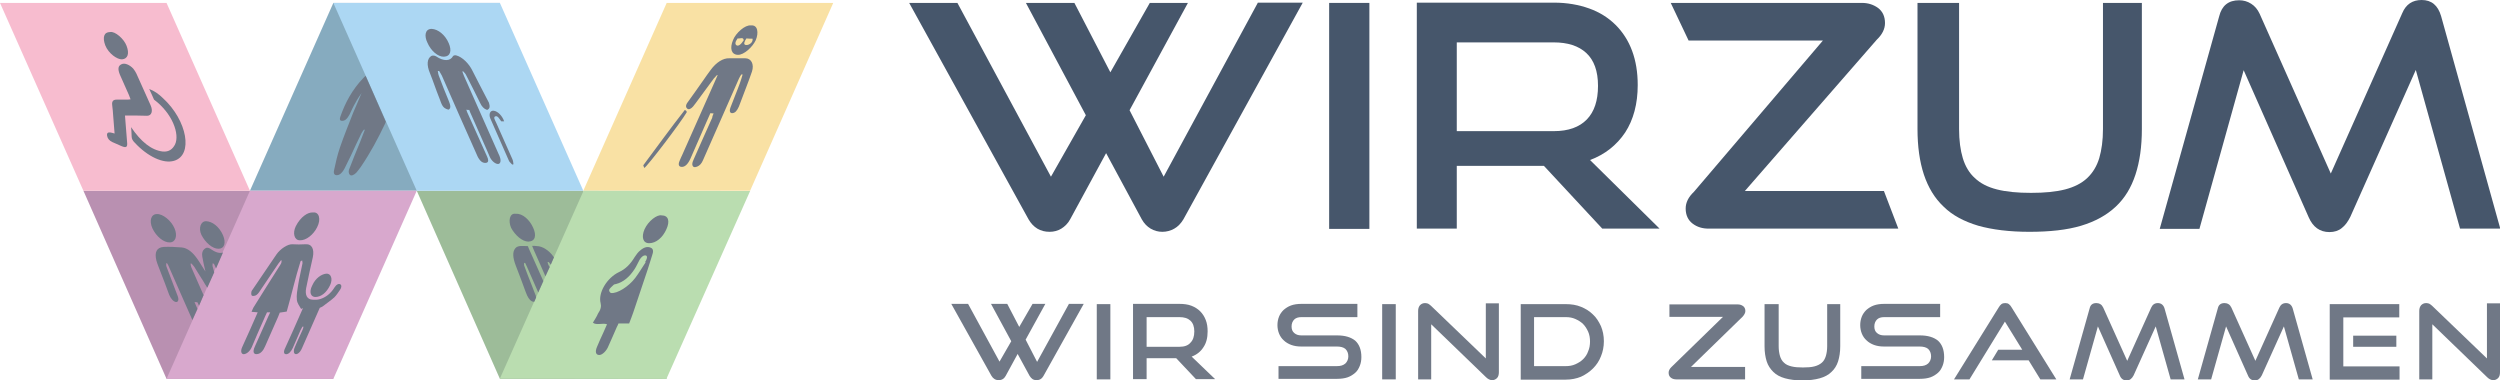 <svg width="138" height="21" viewBox="0 0 138 21" fill="none" xmlns="http://www.w3.org/2000/svg">
<g clip-path="url(#clip0_12166_63)">
<path d="M27.594 20.912H36.802L32.198 10.529H23.005L27.594 20.912Z" fill="#9DBC99"/>
<path d="M23.005 10.529H13.797L18.401 0.161H27.594L23.005 10.529Z" fill="#86ABBF"/>
<path d="M18.401 20.912H9.193L4.604 10.529H13.797L18.401 20.912Z" fill="#B990B1"/>
<path d="M13.797 10.529H4.604L0 0.161H9.193L13.797 10.529Z" fill="#F7BCCF"/>
<path d="M18.401 20.912H9.193L13.797 10.529H23.005L18.401 20.912Z" fill="#D8A8CD"/>
<path d="M41.406 10.529H32.198L36.802 0.161H45.995L41.406 10.529Z" fill="#F9E1A4"/>
<path d="M32.198 10.529H23.005L18.401 0.161H27.594L32.198 10.529Z" fill="#ACD7F3"/>
<path d="M27.594 20.898L36.787 20.912L41.406 10.544L32.213 10.529L27.594 20.898Z" fill="#BADDB0"/>
<path d="M6.899 6.376C6.943 6.873 6.972 7.356 7.016 7.853C7.046 8.116 6.972 8.175 6.722 8.072C6.546 7.999 6.369 7.912 6.193 7.839C6.045 7.765 5.942 7.663 5.913 7.502C5.884 7.341 5.957 7.297 6.09 7.312C6.163 7.327 6.237 7.341 6.325 7.371C6.295 7.049 6.281 6.742 6.251 6.435C6.237 6.23 6.222 6.011 6.193 5.806C6.163 5.572 6.266 5.499 6.443 5.499C6.649 5.499 6.84 5.499 7.046 5.499C7.104 5.499 7.149 5.484 7.207 5.484C7.178 5.396 7.149 5.323 7.119 5.25C6.957 4.87 6.781 4.504 6.619 4.124C6.487 3.802 6.516 3.627 6.722 3.539C6.884 3.466 7.149 3.568 7.355 3.788C7.428 3.875 7.487 3.978 7.531 4.066C7.796 4.65 8.046 5.221 8.311 5.806C8.458 6.128 8.369 6.391 8.119 6.391C7.737 6.376 7.325 6.376 6.899 6.376Z" fill="#707886"/>
<path d="M8.502 5.499C8.414 5.308 8.34 5.118 8.237 4.914C8.517 5.016 8.767 5.191 9.002 5.425C10.34 6.654 10.679 8.57 9.605 8.877C9.017 9.052 8.149 8.643 7.443 7.882C7.325 7.765 7.266 7.663 7.266 7.531C7.266 7.385 7.252 7.224 7.237 7.019C7.766 7.809 8.355 8.292 8.987 8.365C9.325 8.394 9.531 8.233 9.664 7.97C9.929 7.4 9.517 6.259 8.502 5.499Z" fill="#707886"/>
<path d="M6.075 1.769C6.34 1.711 6.84 2.135 6.987 2.53C7.149 2.954 7.06 3.247 6.737 3.276C6.472 3.29 5.987 2.954 5.81 2.501C5.648 2.062 5.737 1.769 6.075 1.769Z" fill="#707886"/>
<path d="M16.621 17.052C16.533 16.891 16.401 16.744 16.386 16.54C16.356 16.306 16.415 15.999 16.459 15.721C16.518 15.341 16.621 14.946 16.695 14.551C16.709 14.492 16.68 14.434 16.68 14.375C16.651 14.39 16.621 14.405 16.592 14.419C16.297 15.341 16.106 16.233 15.827 17.198C15.709 17.212 15.591 17.242 15.444 17.256C15.415 17.329 15.386 17.403 15.356 17.476C15.121 18.017 14.871 18.573 14.635 19.114C14.533 19.362 14.385 19.509 14.238 19.538C14.003 19.596 13.929 19.435 14.062 19.143C14.312 18.587 14.562 18.017 14.812 17.461C14.841 17.388 14.871 17.329 14.915 17.242C14.856 17.242 14.812 17.242 14.738 17.242C14.665 17.388 14.606 17.534 14.547 17.666C14.326 18.163 14.106 18.66 13.9 19.157C13.797 19.392 13.62 19.538 13.459 19.552C13.312 19.552 13.268 19.377 13.37 19.157C13.665 18.529 13.929 17.9 14.224 17.242C14.121 17.227 14.018 17.227 13.885 17.212C13.929 17.125 13.944 17.052 13.988 16.979C14.459 16.233 14.915 15.487 15.386 14.756C15.43 14.683 15.489 14.609 15.518 14.536C15.547 14.478 15.533 14.419 15.547 14.375C15.533 14.375 15.518 14.375 15.503 14.375C15.459 14.434 15.4 14.507 15.356 14.566C15.003 15.077 14.665 15.604 14.312 16.116C14.224 16.247 14.121 16.335 14.003 16.335C13.885 16.35 13.856 16.277 13.871 16.16C13.871 16.101 13.9 16.028 13.944 15.984C14.385 15.341 14.812 14.697 15.253 14.054C15.474 13.732 15.886 13.469 16.136 13.483C16.371 13.498 16.606 13.498 16.857 13.483C17.224 13.454 17.357 13.761 17.268 14.2C17.136 14.77 17.018 15.326 16.901 15.896C16.827 16.277 16.945 16.525 17.239 16.54C17.371 16.554 17.518 16.554 17.666 16.511C17.96 16.423 18.254 16.218 18.474 15.852C18.577 15.692 18.695 15.648 18.783 15.692C18.857 15.736 18.872 15.852 18.769 15.999C18.666 16.145 18.577 16.291 18.46 16.408C18.268 16.584 18.048 16.73 17.842 16.891C17.783 16.935 17.724 16.964 17.651 16.993C17.327 17.739 16.989 18.485 16.665 19.231C16.562 19.479 16.356 19.625 16.253 19.509C16.209 19.465 16.209 19.318 16.253 19.216C16.386 18.88 16.548 18.558 16.695 18.221C16.724 18.163 16.739 18.105 16.753 18.031C16.739 18.031 16.709 18.031 16.695 18.031C16.665 18.09 16.621 18.163 16.592 18.221C16.445 18.543 16.312 18.88 16.165 19.201C16.062 19.421 15.93 19.552 15.797 19.552C15.665 19.552 15.636 19.421 15.739 19.216C16.047 18.558 16.327 17.9 16.621 17.242C16.651 17.169 16.695 17.081 16.724 17.008C16.651 17.037 16.636 17.052 16.621 17.052ZM16.327 12.489C16.136 12.884 16.253 13.264 16.548 13.264C16.901 13.279 17.298 12.957 17.504 12.547C17.739 12.094 17.607 11.685 17.283 11.729C17.004 11.699 16.592 11.963 16.327 12.489ZM17.43 16.394C17.724 16.379 18.018 16.174 18.224 15.736C18.386 15.399 18.268 15.077 18.004 15.107C17.739 15.136 17.415 15.355 17.239 15.75C17.033 16.145 17.165 16.408 17.43 16.394Z" fill="#707886"/>
<path d="M39.391 6.259C39.317 6.259 39.273 6.259 39.214 6.245C39.141 6.42 39.067 6.581 38.994 6.742C38.7 7.414 38.405 8.087 38.111 8.76C37.979 9.052 37.817 9.213 37.64 9.213C37.479 9.213 37.42 9.096 37.508 8.891C37.552 8.774 37.611 8.657 37.67 8.526C38.288 7.137 38.905 5.747 39.523 4.358C39.553 4.285 39.582 4.226 39.611 4.153C39.597 4.153 39.597 4.139 39.582 4.139C39.523 4.197 39.464 4.27 39.406 4.329C39.067 4.782 38.744 5.235 38.405 5.689C38.361 5.747 38.302 5.82 38.258 5.879C38.141 6.011 38.023 6.069 37.935 5.996C37.861 5.937 37.832 5.82 37.949 5.66C38.243 5.25 38.538 4.841 38.832 4.417C38.964 4.226 39.097 4.036 39.229 3.861C39.538 3.437 39.92 3.203 40.259 3.217C40.553 3.217 40.847 3.217 41.141 3.217C41.465 3.217 41.641 3.539 41.509 3.949C41.406 4.256 41.288 4.563 41.171 4.87C41.038 5.206 40.921 5.543 40.788 5.879C40.685 6.113 40.582 6.23 40.435 6.245C40.288 6.259 40.244 6.128 40.332 5.908C40.494 5.469 40.685 5.031 40.847 4.577C40.906 4.417 40.95 4.256 40.994 4.109C40.965 4.109 40.95 4.109 40.921 4.109C40.876 4.183 40.818 4.27 40.788 4.343C40.126 5.85 39.464 7.341 38.803 8.848C38.729 9.023 38.626 9.14 38.479 9.199C38.332 9.257 38.229 9.228 38.214 9.067C38.214 8.994 38.243 8.891 38.288 8.804C38.626 8.029 38.979 7.254 39.317 6.493C39.317 6.435 39.347 6.362 39.391 6.259ZM40.465 2.208C40.273 2.662 40.362 3.013 40.729 3.027C41.053 3.042 41.538 2.603 41.715 2.223C41.891 1.813 41.833 1.36 41.45 1.404C41.127 1.36 40.612 1.828 40.465 2.208ZM41.053 2.223C40.891 2.472 40.759 2.559 40.656 2.501C40.568 2.442 40.568 2.325 40.715 2.121C40.832 2.15 41.038 2.018 41.053 2.223ZM41.538 2.135C41.568 2.252 41.494 2.369 41.391 2.428C41.303 2.486 41.185 2.501 41.127 2.472C41.038 2.428 41.097 2.281 41.2 2.121C41.318 2.135 41.435 2.135 41.538 2.135ZM37.905 6.201C37.905 6.171 37.905 6.142 37.891 6.128C37.876 6.113 37.861 6.098 37.802 6.069C37.008 7.078 36.273 8.102 35.508 9.125C35.522 9.184 35.552 9.228 35.566 9.272C35.758 9.155 37.582 6.756 37.905 6.201Z" fill="#707886"/>
<path d="M26.888 6.069C26.712 6.011 26.594 5.879 26.506 5.689C26.256 5.162 25.976 4.636 25.711 4.109C25.682 4.051 25.608 3.992 25.564 3.934C25.55 3.934 25.535 3.949 25.52 3.949C25.55 4.022 25.579 4.109 25.608 4.183C26.241 5.616 26.888 7.063 27.521 8.497C27.55 8.555 27.579 8.614 27.594 8.672C27.668 8.877 27.624 9.052 27.491 9.052C27.344 9.052 27.138 8.891 27.035 8.658C26.976 8.526 26.918 8.394 26.859 8.248C26.579 7.605 26.285 6.961 26.006 6.318C25.976 6.245 25.932 6.171 25.903 6.069C25.844 6.069 25.8 6.069 25.741 6.054C25.756 6.113 25.77 6.157 25.785 6.186C26.153 7.005 26.52 7.824 26.888 8.643C26.962 8.804 26.976 8.935 26.873 8.979C26.8 9.008 26.682 8.994 26.594 8.935C26.506 8.877 26.403 8.731 26.359 8.628C25.697 7.137 25.035 5.66 24.388 4.168C24.343 4.08 24.285 3.992 24.241 3.919C24.211 3.919 24.196 3.919 24.167 3.919C24.182 4.022 24.196 4.124 24.241 4.226C24.402 4.665 24.579 5.104 24.755 5.528C24.844 5.747 24.932 5.981 24.755 6.054C24.432 5.967 24.402 5.82 24.255 5.426C24.064 4.958 23.917 4.49 23.726 4.022C23.549 3.598 23.564 3.232 23.814 3.086C23.873 3.057 23.991 3.057 24.079 3.115C24.491 3.393 24.858 3.378 25.005 3.1C25.035 3.057 25.108 3.042 25.182 3.057C25.52 3.144 25.888 3.51 26.079 3.905C26.373 4.49 26.682 5.075 26.991 5.674C27.05 5.879 27.05 5.996 26.888 6.069ZM24.505 3.13C24.873 3.115 24.947 2.793 24.77 2.384C24.579 1.93 24.182 1.609 23.829 1.594C23.446 1.594 23.417 2.004 23.593 2.355C23.785 2.808 24.182 3.144 24.505 3.13ZM27.256 6.113C27.065 6.084 26.962 6.288 27.065 6.537C27.403 7.312 27.741 8.087 28.094 8.877C28.124 8.95 28.212 9.008 28.271 9.082C28.3 9.082 28.315 9.082 28.344 9.067C28.33 8.979 28.33 8.891 28.285 8.789C27.991 8.116 27.682 7.444 27.388 6.771C27.329 6.639 27.212 6.464 27.344 6.42C27.477 6.376 27.565 6.566 27.668 6.698C27.727 6.698 27.771 6.698 27.829 6.698C27.727 6.391 27.477 6.142 27.256 6.113Z" fill="#707886"/>
<path d="M32.728 17.812C32.919 17.973 33.272 17.812 33.507 17.9C33.434 18.061 33.375 18.207 33.301 18.368C33.184 18.616 33.066 18.88 32.963 19.128C32.831 19.421 32.889 19.596 33.081 19.596C33.242 19.596 33.478 19.377 33.581 19.113C33.742 18.762 33.89 18.412 34.051 18.046C34.081 17.987 34.11 17.944 34.14 17.856C34.331 17.856 34.507 17.856 34.728 17.856C34.816 17.637 34.89 17.432 34.963 17.227C35.228 16.437 35.493 15.648 35.758 14.858C35.846 14.609 35.905 14.361 35.993 14.112C36.081 13.878 36.066 13.732 35.919 13.673C35.758 13.6 35.566 13.63 35.346 13.82C35.228 13.907 35.125 14.054 35.037 14.185C34.802 14.58 34.522 14.858 34.169 15.019C33.492 15.341 33.007 16.174 33.154 16.73C33.198 16.905 33.169 17.081 33.007 17.315C32.934 17.49 32.831 17.637 32.728 17.812ZM35.611 14.463C35.625 14.463 35.625 14.478 35.64 14.478C35.449 14.77 35.272 15.063 35.066 15.341C34.699 15.823 34.066 16.218 33.728 16.174C33.669 16.159 33.61 16.057 33.625 15.999C33.654 15.911 33.787 15.809 33.875 15.721C33.904 15.691 33.963 15.691 34.007 15.677C34.404 15.575 34.743 15.297 35.037 14.843C35.14 14.682 35.213 14.507 35.302 14.346C35.39 14.2 35.493 14.098 35.611 14.098C35.728 14.098 35.743 14.2 35.669 14.361C35.64 14.405 35.625 14.434 35.611 14.463ZM36.787 12.65C36.581 13.118 36.214 13.425 35.831 13.425C35.493 13.425 35.39 13.088 35.581 12.65C35.787 12.196 36.273 11.831 36.523 11.889C36.89 11.889 36.993 12.196 36.787 12.65Z" fill="#707886"/>
<path d="M12.061 13.732C12.385 13.732 12.488 13.41 12.311 12.986C12.091 12.489 11.708 12.225 11.385 12.211C11.076 12.196 10.943 12.606 11.12 12.971C11.341 13.395 11.723 13.732 12.061 13.732Z" fill="#707886"/>
<path d="M9.37 13.381C9.693 13.381 9.811 13.015 9.634 12.606C9.458 12.182 8.987 11.801 8.664 11.816C8.34 11.816 8.222 12.182 8.414 12.606C8.619 13.044 9.031 13.395 9.37 13.381Z" fill="#707886"/>
<path d="M9.708 16.671C9.84 16.686 9.884 16.54 9.811 16.349C9.605 15.808 9.399 15.267 9.193 14.726C9.164 14.653 9.178 14.595 9.178 14.521C9.193 14.536 9.223 14.536 9.237 14.551C9.281 14.639 9.326 14.712 9.355 14.799C9.781 15.75 10.193 16.715 10.62 17.666L10.899 17.052C10.87 16.978 10.841 16.905 10.811 16.847C10.782 16.788 10.767 16.744 10.738 16.671C10.796 16.671 10.841 16.686 10.899 16.686C10.929 16.759 10.958 16.817 10.988 16.876L11.238 16.291C11.149 16.086 11.046 15.867 10.958 15.662C10.826 15.355 10.693 15.048 10.561 14.755C10.532 14.682 10.532 14.624 10.517 14.551C10.532 14.551 10.546 14.551 10.576 14.551C10.62 14.609 10.679 14.668 10.723 14.726C10.885 14.989 11.046 15.253 11.208 15.501C11.282 15.633 11.355 15.75 11.444 15.882L11.826 15.033C11.797 14.931 11.767 14.814 11.738 14.712C11.723 14.653 11.738 14.595 11.738 14.536C11.767 14.551 11.782 14.551 11.811 14.565C11.841 14.639 11.885 14.712 11.914 14.785C11.914 14.799 11.914 14.799 11.929 14.814L12.311 13.937C12.15 13.995 11.929 13.951 11.679 13.776C11.473 13.63 11.385 13.659 11.282 13.746C11.179 13.834 11.135 13.966 11.164 14.156C11.208 14.419 11.267 14.682 11.341 14.989C11.164 14.726 11.046 14.507 10.899 14.302C10.649 13.937 10.355 13.688 10.031 13.659C9.693 13.63 9.34 13.615 9.031 13.63C8.649 13.659 8.517 13.922 8.634 14.39C8.693 14.595 8.796 14.829 8.87 15.033C9.031 15.443 9.193 15.867 9.34 16.276C9.428 16.481 9.561 16.642 9.708 16.671Z" fill="#707886"/>
<path d="M29.168 13.337C29.55 13.322 29.624 13.001 29.433 12.576C29.242 12.138 28.845 11.772 28.477 11.802C28.124 11.743 28.05 12.196 28.212 12.576C28.433 12.986 28.83 13.337 29.168 13.337Z" fill="#707886"/>
<path d="M29.58 16.335C29.506 16.145 29.433 15.955 29.359 15.765C29.212 15.399 29.065 15.019 28.933 14.653C28.918 14.595 28.933 14.551 28.933 14.507C28.947 14.507 28.962 14.522 28.992 14.522C29.021 14.595 29.065 14.668 29.095 14.741C29.3 15.209 29.506 15.677 29.712 16.145L29.992 15.516C29.742 14.96 29.506 14.419 29.256 13.864C29.212 13.776 29.183 13.703 29.139 13.586C28.874 13.586 28.594 13.527 28.447 13.703C28.271 13.907 28.315 14.244 28.462 14.639C28.653 15.121 28.83 15.604 29.006 16.086C29.036 16.16 29.065 16.233 29.095 16.306C29.198 16.525 29.315 16.642 29.448 16.657C29.462 16.657 29.477 16.657 29.492 16.657L29.595 16.423C29.58 16.379 29.58 16.364 29.58 16.335Z" fill="#707886"/>
<path d="M29.374 13.571C29.403 13.644 29.433 13.717 29.462 13.79C29.683 14.273 29.889 14.77 30.109 15.253L30.345 14.741C30.33 14.712 30.315 14.682 30.286 14.653C30.256 14.595 30.242 14.536 30.227 14.463C30.242 14.463 30.271 14.463 30.286 14.463C30.33 14.507 30.359 14.551 30.404 14.609L30.58 14.2L30.565 14.185C30.315 13.819 29.933 13.585 29.639 13.585C29.565 13.571 29.477 13.571 29.374 13.571Z" fill="#707886"/>
<path d="M20.181 4.182C20.137 4.226 20.107 4.256 20.063 4.299C19.431 4.957 19.048 5.689 18.784 6.449C18.739 6.581 18.754 6.668 18.872 6.668C19.034 6.683 19.166 6.566 19.298 6.317C19.401 6.098 19.504 5.864 19.637 5.645C19.725 5.469 19.843 5.308 19.96 5.133C19.813 5.499 19.651 5.85 19.504 6.201C19.254 6.844 18.989 7.487 18.769 8.131C18.622 8.555 18.533 8.964 18.445 9.374C18.386 9.593 18.475 9.696 18.636 9.666C18.769 9.652 18.916 9.506 19.019 9.301C19.137 9.067 19.254 8.818 19.372 8.584C19.563 8.175 19.754 7.751 19.96 7.341C19.99 7.283 20.048 7.21 20.093 7.151C20.107 7.151 20.122 7.166 20.137 7.166C20.048 7.4 19.96 7.634 19.872 7.853C19.666 8.35 19.46 8.847 19.269 9.359C19.225 9.462 19.254 9.593 19.313 9.652C19.387 9.725 19.534 9.666 19.666 9.535C19.754 9.432 19.843 9.315 19.916 9.213C20.446 8.438 20.872 7.634 21.255 6.829C21.269 6.8 21.284 6.756 21.299 6.727L20.181 4.182Z" fill="#707886"/>
<path d="M75.59 0.161H73.369V12.635H75.59V0.161Z" fill="#46566B"/>
<path d="M118.231 0.161V7.122C118.231 8.087 118.113 8.921 117.878 9.637C117.643 10.354 117.29 10.939 116.79 11.407C116.29 11.875 115.657 12.226 114.877 12.46C114.098 12.694 113.142 12.796 112.024 12.796C110.921 12.796 109.979 12.679 109.2 12.46C108.42 12.226 107.773 11.889 107.288 11.407C106.788 10.939 106.434 10.339 106.199 9.637C105.964 8.921 105.846 8.087 105.846 7.122V0.161H108.141V7.122C108.141 7.751 108.214 8.292 108.347 8.731C108.479 9.169 108.7 9.55 109.009 9.827C109.317 10.12 109.715 10.325 110.229 10.456C110.744 10.588 111.362 10.646 112.112 10.646C112.862 10.646 113.48 10.588 113.995 10.456C114.495 10.325 114.907 10.12 115.216 9.827C115.525 9.535 115.745 9.169 115.878 8.731C116.01 8.277 116.084 7.751 116.084 7.122V0.161H118.231Z" fill="#46566B"/>
<path d="M135.794 12.62L133.352 3.861L129.734 11.977C129.601 12.24 129.454 12.445 129.263 12.591C129.086 12.738 128.851 12.811 128.586 12.811C128.057 12.811 127.674 12.533 127.439 11.992L123.85 3.875L121.408 12.635H119.217L122.497 0.907C122.644 0.307 123.012 0.015 123.6 0.015C123.835 0.015 124.056 0.073 124.262 0.205C124.468 0.336 124.615 0.512 124.732 0.76L128.66 9.579L132.602 0.731C132.808 0.234 133.175 0 133.676 0C134.22 0 134.573 0.292 134.749 0.892L138.015 12.62H135.794Z" fill="#46566B"/>
<path d="M94.314 12.62C93.976 12.62 93.682 12.533 93.432 12.343C93.182 12.153 93.049 11.875 93.049 11.509C93.049 11.187 93.196 10.88 93.505 10.588L100.624 2.238H93.211L92.225 0.161H102.787C103.11 0.161 103.404 0.249 103.669 0.439C103.919 0.629 104.052 0.907 104.052 1.272C104.052 1.594 103.904 1.901 103.596 2.194L96.315 10.544H103.993L104.787 12.62H94.314Z" fill="#46566B"/>
<path d="M87.769 8.833C88.593 8.526 89.24 8.014 89.71 7.312C90.166 6.61 90.402 5.733 90.402 4.694C90.402 3.992 90.299 3.363 90.093 2.808C89.887 2.252 89.578 1.769 89.181 1.375C88.784 0.98 88.298 0.673 87.725 0.468C87.151 0.263 86.504 0.146 85.783 0.146H78.208V12.62H80.414V9.155H80.458H85.224L88.445 12.62H91.608L87.769 8.833ZM85.768 7.239H85.224H80.458H80.414V2.34H85.768C86.533 2.34 87.136 2.53 87.563 2.925C87.989 3.32 88.21 3.919 88.21 4.738C88.21 5.557 88.004 6.171 87.592 6.595C87.18 7.019 86.577 7.239 85.768 7.239Z" fill="#46566B"/>
<path d="M69.427 0.161L64.234 9.754L62.352 6.084L65.573 0.161H63.469L61.292 3.992L59.307 0.161H56.63L59.939 6.361L58.012 9.754L52.849 0.161H50.187L56.777 12.109C57.042 12.562 57.424 12.796 57.939 12.796C58.174 12.796 58.395 12.737 58.586 12.62C58.777 12.503 58.954 12.328 59.071 12.109L61.057 8.453L63.028 12.109C63.16 12.343 63.322 12.503 63.514 12.62C63.719 12.737 63.925 12.796 64.161 12.796C64.396 12.796 64.617 12.737 64.823 12.62C65.029 12.503 65.19 12.328 65.323 12.109L71.912 0.146H69.427V0.161Z" fill="#46566B"/>
<path d="M60.542 20.942V16.788H61.292V20.942H60.542Z" fill="#707886"/>
<path d="M70.574 20.942V20.21H73.795C74.001 20.21 74.148 20.167 74.266 20.064C74.369 19.962 74.428 19.83 74.428 19.669C74.428 19.494 74.369 19.362 74.266 19.26C74.163 19.172 74.001 19.128 73.795 19.128H71.824C71.618 19.128 71.442 19.099 71.28 19.041C71.118 18.982 70.971 18.894 70.868 18.792C70.75 18.689 70.662 18.558 70.603 18.412C70.544 18.265 70.515 18.105 70.515 17.944C70.515 17.783 70.544 17.622 70.603 17.476C70.662 17.329 70.75 17.212 70.853 17.11C70.971 17.008 71.103 16.92 71.265 16.861C71.427 16.803 71.618 16.774 71.839 16.774H74.928V17.505H71.839C71.662 17.505 71.53 17.549 71.442 17.637C71.353 17.724 71.295 17.856 71.295 18.017C71.295 18.178 71.339 18.295 71.442 18.382C71.545 18.47 71.662 18.514 71.839 18.514H73.81C74.251 18.514 74.575 18.616 74.81 18.806C75.031 19.011 75.148 19.304 75.148 19.713C75.148 19.889 75.119 20.05 75.06 20.196C75.001 20.342 74.928 20.474 74.81 20.576C74.692 20.678 74.56 20.766 74.398 20.825C74.236 20.883 74.031 20.912 73.81 20.912H70.574V20.942Z" fill="#707886"/>
<path d="M76.296 20.942V16.788H77.046V20.942H76.296Z" fill="#707886"/>
<path d="M79.002 17.9V20.942H78.281V17.169C78.281 17.037 78.311 16.935 78.384 16.847C78.458 16.774 78.546 16.73 78.664 16.73C78.723 16.73 78.767 16.745 78.826 16.759C78.87 16.788 78.928 16.818 78.987 16.876L82.017 19.786V16.745H82.738V20.547C82.738 20.678 82.709 20.795 82.635 20.869C82.562 20.942 82.473 20.985 82.37 20.985C82.253 20.985 82.135 20.927 82.032 20.825L79.002 17.9Z" fill="#707886"/>
<path d="M83.944 20.942V16.788H86.43C86.739 16.788 87.019 16.832 87.269 16.935C87.519 17.037 87.739 17.169 87.93 17.359C88.122 17.534 88.254 17.754 88.372 18.002C88.475 18.251 88.534 18.529 88.534 18.836C88.534 19.143 88.475 19.421 88.372 19.669C88.269 19.933 88.122 20.152 87.93 20.342C87.739 20.532 87.519 20.678 87.269 20.796C87.019 20.898 86.739 20.956 86.43 20.956H83.944V20.942ZM86.43 20.21C86.621 20.21 86.798 20.181 86.96 20.108C87.121 20.035 87.269 19.947 87.386 19.83C87.504 19.713 87.607 19.567 87.666 19.392C87.739 19.231 87.769 19.041 87.769 18.851C87.769 18.66 87.739 18.47 87.666 18.309C87.592 18.149 87.504 18.002 87.386 17.885C87.269 17.768 87.121 17.681 86.96 17.608C86.798 17.534 86.621 17.505 86.43 17.505H84.68V20.21H86.43Z" fill="#707886"/>
<path d="M92.534 20.942C92.417 20.942 92.314 20.912 92.24 20.854C92.152 20.795 92.108 20.693 92.108 20.576C92.108 20.474 92.152 20.371 92.255 20.269L95.109 17.49H92.152V16.803H95.918C96.035 16.803 96.123 16.832 96.212 16.891C96.3 16.949 96.344 17.052 96.344 17.169C96.344 17.271 96.285 17.373 96.197 17.476L93.343 20.254H96.329V20.942H92.534Z" fill="#707886"/>
<path d="M102.742 20.942V20.21H105.964C106.17 20.21 106.317 20.167 106.434 20.064C106.537 19.962 106.596 19.83 106.596 19.669C106.596 19.494 106.537 19.362 106.434 19.26C106.331 19.172 106.17 19.128 105.964 19.128H103.993C103.787 19.128 103.61 19.099 103.448 19.041C103.287 18.982 103.14 18.894 103.037 18.792C102.919 18.689 102.831 18.558 102.772 18.412C102.713 18.265 102.684 18.105 102.684 17.944C102.684 17.783 102.713 17.622 102.772 17.476C102.831 17.329 102.919 17.212 103.022 17.11C103.14 17.008 103.272 16.92 103.434 16.861C103.596 16.803 103.787 16.774 104.007 16.774H107.096V17.505H104.007C103.831 17.505 103.699 17.549 103.61 17.637C103.522 17.724 103.463 17.856 103.463 18.017C103.463 18.178 103.507 18.295 103.61 18.382C103.713 18.47 103.831 18.514 104.007 18.514H105.978C106.42 18.514 106.743 18.616 106.979 18.806C107.199 19.011 107.317 19.304 107.317 19.713C107.317 19.889 107.288 20.05 107.229 20.196C107.17 20.342 107.096 20.474 106.979 20.576C106.861 20.678 106.729 20.766 106.567 20.825C106.405 20.883 106.199 20.912 105.978 20.912H102.742V20.942Z" fill="#707886"/>
<path d="M112.627 20.942L111.98 19.889H109.95L110.303 19.304H111.627L110.671 17.754L108.714 20.942H107.861L110.332 16.964C110.376 16.891 110.421 16.832 110.479 16.788C110.538 16.745 110.612 16.73 110.685 16.73C110.774 16.73 110.832 16.745 110.891 16.788C110.95 16.832 110.994 16.891 111.038 16.964L113.509 20.942H112.627Z" fill="#707886"/>
<path d="M119.82 20.942L118.996 18.017L117.775 20.722C117.731 20.81 117.672 20.883 117.613 20.927C117.554 20.971 117.481 21 117.393 21C117.216 21 117.084 20.912 117.01 20.722L115.804 18.017L114.98 20.942H114.245L115.348 17.022C115.392 16.818 115.525 16.73 115.716 16.73C115.789 16.73 115.863 16.745 115.936 16.788C116.01 16.832 116.054 16.891 116.098 16.979L117.422 19.918L118.746 16.979C118.819 16.818 118.937 16.73 119.114 16.73C119.29 16.73 119.423 16.832 119.481 17.022L120.585 20.942H119.82Z" fill="#707886"/>
<path d="M126.895 20.942L126.071 18.017L124.85 20.722C124.806 20.81 124.747 20.883 124.688 20.927C124.629 20.971 124.556 21 124.468 21C124.291 21 124.159 20.912 124.085 20.722L122.879 18.017L122.055 20.942H121.32L122.423 17.022C122.467 16.818 122.6 16.73 122.791 16.73C122.864 16.73 122.938 16.745 123.011 16.788C123.085 16.832 123.129 16.891 123.173 16.979L124.497 19.918L125.821 16.979C125.894 16.818 126.012 16.73 126.189 16.73C126.365 16.73 126.498 16.832 126.556 17.022L127.66 20.942H126.895Z" fill="#707886"/>
<path d="M128.601 20.942V16.788H132.44V17.52H129.351V20.225H132.455V20.956H128.601V20.942ZM129.895 19.143V18.529H132.278V19.143H129.895Z" fill="#707886"/>
<path d="M134.264 17.9V20.942H133.543V17.169C133.543 17.037 133.573 16.935 133.646 16.847C133.72 16.774 133.808 16.73 133.926 16.73C133.984 16.73 134.029 16.745 134.087 16.759C134.132 16.788 134.19 16.818 134.249 16.876L137.279 19.786V16.745H138V20.547C138 20.678 137.971 20.795 137.897 20.869C137.823 20.942 137.735 20.985 137.632 20.985C137.515 20.985 137.397 20.927 137.294 20.825L134.264 17.9Z" fill="#707886"/>
<path d="M101.581 16.788V19.114C101.581 19.436 101.536 19.713 101.463 19.947C101.389 20.181 101.257 20.386 101.095 20.532C100.933 20.693 100.713 20.81 100.448 20.883C100.183 20.956 99.86 21 99.492 21C99.124 21 98.801 20.956 98.536 20.883C98.271 20.81 98.05 20.693 97.889 20.532C97.727 20.371 97.594 20.181 97.521 19.947C97.447 19.713 97.403 19.436 97.403 19.114V16.788H98.183V19.114C98.183 19.319 98.212 19.509 98.256 19.655C98.3 19.801 98.374 19.933 98.477 20.02C98.58 20.123 98.712 20.181 98.889 20.225C99.065 20.269 99.271 20.284 99.521 20.284C99.771 20.284 99.992 20.269 100.154 20.225C100.33 20.181 100.463 20.108 100.566 20.02C100.669 19.933 100.742 19.801 100.786 19.655C100.83 19.509 100.86 19.333 100.86 19.114V16.788H101.581Z" fill="#707886"/>
<path d="M65.779 19.684C66.058 19.582 66.279 19.406 66.426 19.172C66.588 18.938 66.661 18.646 66.661 18.295C66.661 18.061 66.632 17.856 66.558 17.666C66.485 17.476 66.382 17.315 66.249 17.183C66.117 17.052 65.955 16.949 65.764 16.876C65.573 16.803 65.352 16.774 65.102 16.774H62.543V20.927H63.293V19.772H63.308H64.926L66.014 20.927H67.073L65.779 19.684ZM65.102 19.143H64.926H63.308H63.293V17.505H65.102C65.367 17.505 65.558 17.564 65.705 17.695C65.852 17.827 65.926 18.032 65.926 18.295C65.926 18.573 65.852 18.777 65.72 18.909C65.588 19.07 65.382 19.143 65.102 19.143Z" fill="#707886"/>
<path d="M58.998 16.788L57.248 19.976L56.615 18.748L57.703 16.774H56.997L56.262 18.046L55.6 16.774H54.703L55.821 18.836L55.173 19.962L53.438 16.774H52.511L54.732 20.752C54.821 20.898 54.953 20.985 55.129 20.985C55.203 20.985 55.276 20.971 55.35 20.927C55.424 20.883 55.468 20.825 55.512 20.752L56.174 19.538L56.836 20.752C56.88 20.825 56.939 20.883 56.997 20.927C57.071 20.971 57.145 20.985 57.218 20.985C57.292 20.985 57.365 20.971 57.439 20.927C57.512 20.883 57.556 20.825 57.6 20.752L59.822 16.774H58.998V16.788Z" fill="#707886"/>
</g>
<defs>
<clipPath id="clip0_12166_63">
<rect width="138" height="21" fill="white"/>
</clipPath>
</defs>
</svg>
